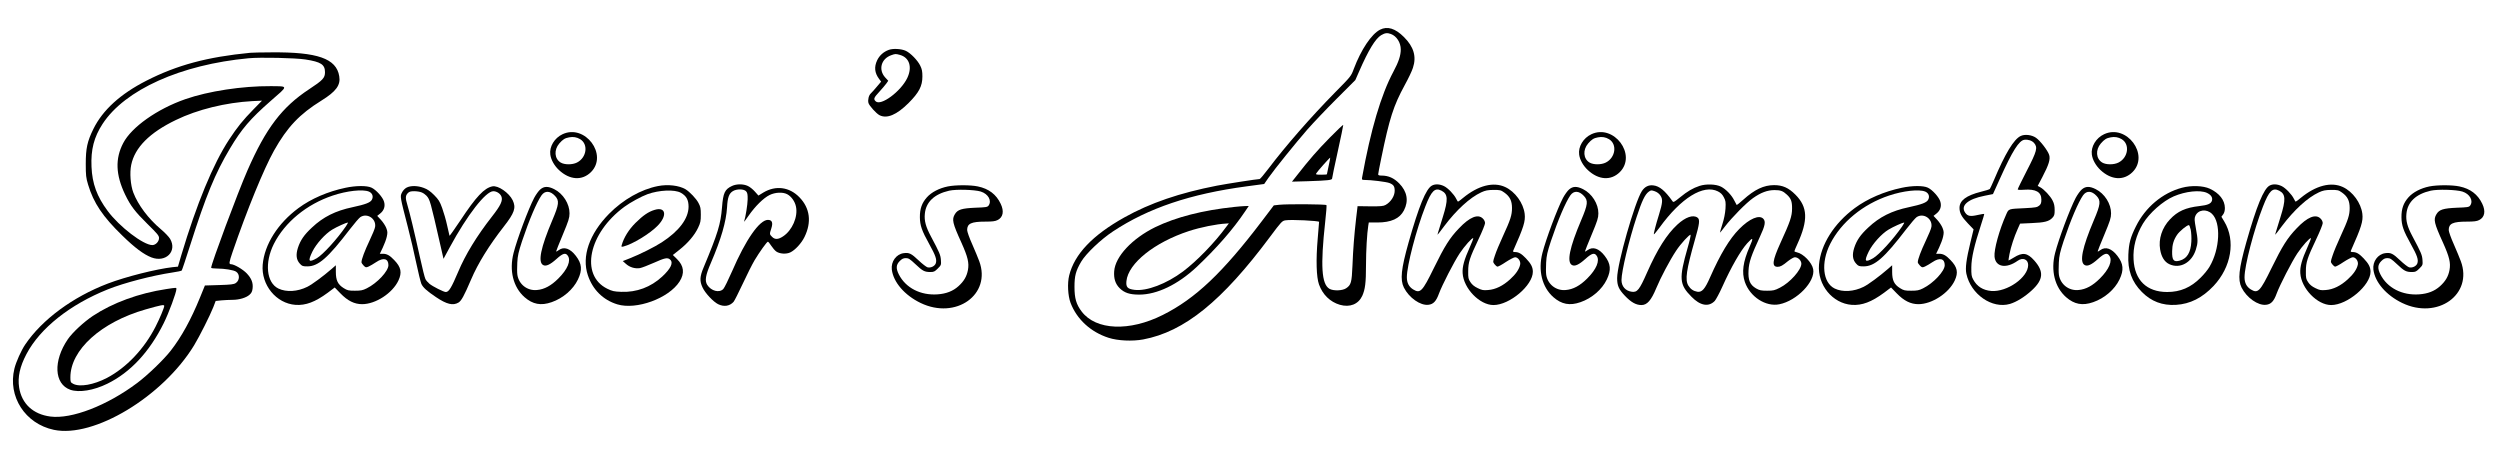 <?xml version="1.0" standalone="no"?>
<svg version="1.0" xmlns="http://www.w3.org/2000/svg"
 width="550" height="100" viewBox="0 0 2877 497"
 preserveAspectRatio="xMidYMid meet">

<g transform="translate(0,497) scale(0.1,-0.1)"
fill="#000000" stroke="none">
<path d="M15882 4759 c-99 -50 -219 -230 -302 -450 -32 -86 -32 -86 -214 -270
-281 -286 -568 -614 -770 -881 -49 -65 -94 -118 -100 -118 -29 0 -376 -54
-491 -76 -431 -84 -767 -199 -1065 -365 -367 -205 -575 -423 -636 -669 -22
-89 -15 -233 16 -315 72 -189 232 -336 438 -402 105 -34 272 -42 397 -19 475
89 909 440 1462 1183 129 173 138 182 176 188 61 11 387 -5 387 -18 0 -6 -7
-94 -16 -196 -21 -240 -15 -441 15 -524 42 -117 128 -201 240 -234 115 -33
213 6 258 103 33 74 43 148 43 354 0 164 12 367 26 453 l6 37 97 0 c161 0 259
45 308 140 56 109 37 216 -55 310 -61 62 -124 90 -204 90 -26 0 -38 4 -38 14
0 8 16 92 36 188 94 457 140 601 269 838 41 74 84 164 95 200 43 129 10 242
-104 355 -99 99 -190 127 -274 84z m125 -50 c65 -24 113 -99 113 -177 0 -70
-24 -143 -85 -257 -142 -265 -261 -669 -360 -1217 -4 -25 -1 -28 23 -28 80 0
257 -22 292 -36 47 -19 60 -38 60 -89 0 -61 -45 -130 -105 -163 -24 -14 -57
-17 -176 -16 l-146 2 -17 -142 c-22 -196 -34 -343 -42 -544 -8 -192 -16 -221
-73 -259 -43 -29 -147 -32 -192 -6 -91 54 -104 264 -49 768 12 102 18 190 15
195 -7 11 -446 14 -544 4 l-62 -7 -135 -178 c-453 -597 -767 -895 -1143 -1083
-384 -193 -769 -177 -933 39 -63 83 -83 152 -83 285 0 127 15 183 77 289 55
93 226 256 367 349 406 268 888 431 1537 518 l202 27 49 71 c70 100 309 396
448 556 65 74 216 233 335 352 l217 217 43 98 c108 248 188 378 253 418 46 27
71 30 114 14z"/>
<path d="M15300 3513 c-141 -144 -227 -242 -379 -436 l-53 -67 179 5 c241 8
283 13 283 32 0 9 29 149 65 311 36 163 64 299 63 304 -2 5 -73 -62 -158 -149z
m-10 -322 c-11 -50 -20 -93 -20 -96 0 -3 -29 -5 -65 -5 -56 0 -65 2 -58 15 12
22 157 185 161 181 1 -2 -6 -44 -18 -95z"/>
<path d="M14205 2719 c-363 -38 -672 -117 -911 -233 -266 -131 -460 -338 -472
-507 -6 -84 13 -145 63 -195 55 -54 115 -74 226 -74 204 0 444 116 659 317
228 215 418 431 559 641 l42 62 -43 -1 c-24 -1 -79 -5 -123 -10z m-94 -230
c-132 -181 -339 -394 -496 -512 -191 -143 -420 -230 -560 -212 -80 10 -99 31
-92 101 21 204 322 445 718 575 135 44 317 81 432 87 l29 2 -31 -41z"/>
<path d="M10227 4526 c-60 -22 -107 -65 -133 -120 -36 -77 -29 -144 22 -213
l24 -32 -49 -58 c-26 -32 -58 -66 -69 -77 -24 -21 -37 -73 -28 -110 7 -30 90
-122 127 -141 85 -44 198 3 335 140 120 120 159 195 159 305 0 59 -5 85 -25
125 -29 60 -110 144 -165 170 -51 24 -148 30 -198 11z m128 -57 c110 -30 146
-139 86 -266 -74 -155 -306 -327 -364 -268 -27 26 -21 41 41 108 31 34 68 77
81 95 l23 33 -36 39 c-80 89 -46 214 70 255 48 17 50 17 99 4z"/>
<path d="M2880 4493 c-496 -48 -844 -142 -1195 -321 -300 -153 -503 -338 -610
-555 -71 -144 -88 -224 -88 -402 0 -134 3 -160 27 -240 63 -210 169 -368 393
-585 144 -141 248 -218 336 -252 165 -63 298 70 215 213 -14 24 -62 74 -106
111 -144 121 -263 279 -318 423 -32 84 -43 228 -24 318 41 199 211 371 515
517 249 121 573 200 880 217 l110 5 -96 -98 c-127 -130 -186 -204 -282 -349
-185 -282 -374 -741 -552 -1336 l-37 -127 -62 -6 c-189 -22 -536 -109 -746
-189 -403 -154 -755 -414 -949 -700 -47 -69 -106 -201 -125 -278 -79 -321 123
-635 454 -705 459 -97 1254 382 1614 973 64 106 182 341 221 439 l27 71 67 7
c36 3 93 6 127 6 77 0 157 24 195 58 24 21 32 39 36 74 7 63 -12 113 -66 171
-45 48 -146 107 -183 107 -25 0 -23 19 18 139 167 487 360 958 478 1169 152
270 293 419 545 575 169 105 223 178 205 281 -33 203 -250 279 -783 274 -113
0 -222 -3 -241 -5z m635 -77 c179 -28 225 -58 225 -147 0 -65 -25 -92 -182
-195 -313 -206 -497 -448 -710 -934 -111 -253 -418 -1077 -418 -1121 0 -5 30
-9 68 -9 86 0 191 -17 219 -36 45 -29 42 -101 -4 -131 -22 -15 -57 -19 -191
-23 l-164 -5 -57 -140 c-103 -253 -214 -454 -336 -610 -81 -104 -265 -281
-385 -371 -347 -261 -757 -419 -1001 -387 -199 26 -330 148 -359 335 -18 119
8 239 85 385 157 297 500 569 937 744 188 75 507 158 745 194 53 7 99 18 104
22 4 4 48 136 98 293 181 568 286 824 457 1111 134 225 233 341 468 547 208
181 208 169 0 171 -326 2 -715 -57 -982 -150 -324 -113 -618 -321 -714 -505
-94 -179 -87 -365 21 -591 63 -131 115 -199 257 -339 116 -114 134 -135 134
-163 0 -41 -39 -81 -77 -81 -103 0 -379 211 -514 393 -123 165 -178 314 -186
508 -9 198 29 342 127 493 257 394 901 683 1680 756 140 13 536 4 655 -14z"/>
<path d="M1915 1774 c-318 -48 -618 -158 -846 -309 -105 -70 -236 -192 -288
-268 -171 -250 -158 -516 28 -582 101 -35 269 -8 427 70 265 130 485 367 648
696 58 116 146 354 146 393 0 18 4 18 -115 0z m-25 -194 c0 -21 -52 -146 -101
-241 -131 -256 -336 -471 -559 -588 -152 -79 -312 -107 -387 -68 -31 17 -33
20 -33 75 0 316 354 635 863 781 183 52 217 59 217 41z"/>
<path d="M6474 3556 c-93 -43 -154 -144 -141 -235 8 -60 46 -127 99 -177 124
-116 267 -125 369 -24 199 199 -68 557 -327 436z m202 -57 c97 -58 76 -212
-36 -269 -53 -27 -143 -27 -188 0 -72 44 -79 145 -16 219 41 47 64 62 114 71
46 9 88 2 126 -21z"/>
<path d="M18314 3556 c-93 -43 -154 -144 -141 -235 8 -60 46 -127 99 -177 124
-116 267 -125 369 -24 199 199 -68 557 -327 436z m202 -57 c97 -58 76 -212
-36 -269 -53 -27 -143 -27 -188 0 -72 44 -79 145 -16 219 41 47 64 62 114 71
46 9 88 2 126 -21z"/>
<path d="M24214 3556 c-93 -43 -154 -144 -141 -235 8 -60 46 -127 99 -177 124
-116 267 -125 369 -24 199 199 -68 557 -327 436z m202 -57 c97 -58 76 -212
-36 -269 -53 -27 -143 -27 -188 0 -72 44 -79 145 -16 219 41 47 64 62 114 71
46 9 88 2 126 -21z"/>
<path d="M23255 3536 c-80 -37 -180 -203 -310 -511 -21 -49 -42 -94 -46 -99
-4 -5 -50 -20 -101 -32 -171 -43 -248 -101 -248 -186 0 -59 24 -103 96 -178
l66 -69 -36 -148 c-48 -198 -61 -298 -47 -363 51 -237 296 -407 502 -347 76
23 170 81 252 157 133 123 140 216 27 343 -79 89 -134 97 -236 33 -32 -19 -59
-35 -60 -33 -1 1 3 34 11 73 16 83 54 199 94 288 l28 63 130 6 c151 6 201 19
240 59 24 25 28 37 28 91 0 45 -6 75 -23 108 -25 52 -100 132 -144 155 l-28
15 54 103 c74 141 93 204 78 253 -16 51 -102 163 -152 198 -49 34 -128 43
-175 21z m153 -81 c44 -51 34 -92 -83 -318 -58 -113 -105 -209 -105 -215 0 -7
25 -9 73 -5 135 10 199 -26 199 -113 0 -39 -5 -53 -25 -70 -23 -19 -42 -23
-164 -29 -194 -9 -186 -6 -216 -73 -79 -176 -142 -405 -134 -485 11 -120 134
-142 267 -47 58 41 120 16 120 -49 0 -143 -242 -313 -424 -299 -96 8 -166 52
-209 133 -19 34 -22 56 -21 140 1 109 33 248 112 490 22 66 38 122 36 124 -1
2 -36 -4 -77 -13 -82 -19 -114 -13 -141 26 -58 82 29 158 224 196 l95 19 81
179 c144 320 219 438 281 446 43 5 86 -9 111 -37z"/>
<path d="M8425 2961 c-84 -39 -103 -79 -116 -246 -16 -196 -47 -297 -213 -695
-43 -103 -46 -154 -11 -228 30 -65 123 -164 179 -192 68 -33 133 -23 178 27
10 11 57 105 106 209 48 104 110 226 136 270 55 92 142 214 153 213 5 0 22
-21 38 -46 17 -26 42 -55 57 -66 38 -28 116 -34 163 -11 55 26 128 105 163
177 84 171 64 332 -59 458 -115 118 -272 139 -414 54 l-57 -35 -41 46 c-23 26
-59 55 -82 65 -51 24 -129 24 -180 0z m161 -62 c15 -17 19 -35 18 -93 -1 -61
-24 -205 -41 -255 -3 -9 20 21 51 66 77 111 173 205 242 239 65 32 151 36 202
10 48 -25 90 -83 102 -143 25 -117 -43 -274 -149 -343 -55 -37 -94 -38 -126
-5 -30 29 -30 32 -9 96 22 67 9 99 -39 99 -97 0 -257 -231 -412 -591 -43 -98
-88 -190 -101 -204 -45 -48 -140 -24 -185 47 -30 48 -20 110 42 253 117 273
176 474 186 640 6 114 23 159 67 186 44 27 127 26 152 -2z"/>
<path d="M16479 2965 c-69 -37 -150 -235 -269 -655 -86 -306 -99 -428 -54
-519 59 -117 189 -209 282 -198 57 6 90 41 122 130 36 97 173 364 238 462 56
84 146 185 156 174 3 -2 -15 -48 -39 -102 -65 -144 -88 -226 -83 -301 11 -175
196 -366 355 -366 186 0 453 226 453 383 0 53 -21 93 -80 155 -52 54 -83 72
-127 72 -16 0 -23 4 -20 13 122 274 143 341 133 427 -15 124 -110 255 -224
308 -136 63 -311 18 -485 -125 -29 -24 -54 -43 -58 -43 -3 0 -12 15 -21 33
-25 51 -95 124 -141 146 -50 24 -101 26 -138 6z m110 -59 c75 -39 78 -102 15
-303 -59 -190 -63 -203 -60 -203 2 0 36 44 76 98 140 186 296 329 426 389 48
22 74 27 141 28 75 0 85 -2 124 -30 64 -45 89 -95 89 -178 0 -82 -17 -135
-105 -326 -37 -80 -78 -178 -91 -219 -25 -75 -25 -75 -6 -101 10 -14 26 -27
34 -29 8 -1 52 22 97 53 46 30 94 55 107 55 34 0 66 -46 58 -84 -10 -52 -51
-112 -116 -170 -82 -75 -168 -117 -252 -123 -57 -5 -72 -2 -121 22 -38 18 -65
40 -83 68 -24 36 -27 49 -26 126 0 104 16 152 120 371 41 86 74 168 74 183 0
16 -10 38 -25 52 -56 57 -152 18 -275 -112 -106 -110 -165 -204 -290 -459
-132 -270 -156 -294 -238 -244 -48 30 -72 75 -72 140 0 133 109 550 212 813
71 183 111 222 187 183z"/>
<path d="M19558 2961 c-76 -25 -138 -61 -226 -133 -70 -57 -75 -59 -87 -40
-84 118 -148 171 -218 179 -55 7 -99 -15 -132 -65 -81 -123 -285 -839 -285
-1002 0 -86 18 -128 88 -202 72 -76 129 -108 192 -108 65 0 112 54 170 194 50
121 158 325 228 430 53 81 157 194 167 184 4 -4 -11 -72 -34 -150 -101 -353
-96 -421 44 -562 101 -104 198 -121 268 -49 14 16 54 89 87 163 104 231 210
415 286 500 69 76 76 68 29 -38 -77 -175 -93 -296 -55 -407 59 -170 240 -288
397 -256 201 40 416 262 389 404 -14 76 -114 179 -188 194 -16 3 -28 9 -28 13
0 4 15 41 34 82 126 276 120 426 -23 569 -79 79 -147 109 -245 109 -118 0
-224 -50 -356 -169 -39 -35 -73 -62 -74 -60 -2 2 -15 27 -29 54 -30 61 -96
129 -151 157 -58 30 -173 34 -248 9z m212 -63 c33 -17 51 -35 68 -68 21 -40
23 -55 19 -130 -4 -56 -16 -118 -36 -180 -17 -52 -29 -95 -28 -97 2 -1 27 30
57 70 82 107 246 273 324 328 91 64 164 91 246 92 70 0 98 -10 143 -52 48 -44
61 -79 60 -161 0 -88 -22 -152 -133 -394 -94 -207 -103 -276 -33 -276 31 0 56
13 121 67 30 23 64 43 77 43 37 0 75 -37 75 -74 0 -71 -131 -218 -246 -276
-61 -31 -76 -35 -148 -35 -70 0 -87 4 -128 27 -70 42 -92 94 -86 206 5 97 30
169 132 390 59 126 67 173 39 204 -46 51 -160 3 -278 -117 -111 -112 -217
-288 -335 -555 -60 -137 -94 -175 -147 -167 -46 8 -79 31 -103 70 -41 66 -24
179 76 532 53 183 58 230 29 251 -50 37 -139 6 -232 -80 -122 -113 -229 -282
-348 -550 -89 -202 -113 -232 -177 -223 -72 10 -118 62 -118 135 0 100 87 464
175 728 61 185 95 256 138 288 26 19 30 19 69 6 28 -10 51 -27 66 -50 29 -43
26 -81 -17 -221 -38 -121 -63 -220 -58 -225 2 -3 31 33 65 78 248 342 505 500
672 416z"/>
<path d="M26119 2965 c-69 -37 -150 -235 -269 -655 -86 -306 -99 -428 -54
-519 59 -117 189 -209 282 -198 57 6 90 41 122 130 36 97 173 364 238 462 56
84 146 185 156 174 3 -2 -15 -48 -39 -102 -65 -144 -88 -226 -83 -301 11 -175
196 -366 355 -366 186 0 453 226 453 383 0 53 -21 93 -80 155 -52 54 -83 72
-127 72 -16 0 -23 4 -20 13 122 274 143 341 133 427 -15 124 -110 255 -224
308 -136 63 -311 18 -485 -125 -29 -24 -54 -43 -58 -43 -3 0 -12 15 -21 33
-25 51 -95 124 -141 146 -50 24 -101 26 -138 6z m110 -59 c75 -39 78 -102 15
-303 -59 -190 -63 -203 -60 -203 2 0 36 44 76 98 140 186 296 329 426 389 48
22 74 27 141 28 75 0 85 -2 124 -30 64 -45 89 -95 89 -178 0 -82 -17 -135
-105 -326 -37 -80 -78 -178 -91 -219 -25 -75 -25 -75 -6 -101 10 -14 26 -27
34 -29 8 -1 52 22 97 53 46 30 94 55 107 55 34 0 66 -46 58 -84 -10 -52 -51
-112 -116 -170 -82 -75 -168 -117 -252 -123 -57 -5 -72 -2 -121 22 -38 18 -65
40 -83 68 -24 36 -27 49 -26 126 0 104 16 152 120 371 41 86 74 168 74 183 0
16 -10 38 -25 52 -56 57 -152 18 -275 -112 -106 -110 -165 -204 -290 -459
-132 -270 -156 -294 -238 -244 -48 30 -72 75 -72 140 0 133 109 550 212 813
71 183 111 222 187 183z"/>
<path d="M7571 2959 c-194 -38 -400 -155 -562 -319 -227 -231 -317 -490 -244
-707 56 -167 176 -285 339 -335 219 -67 592 69 716 262 61 95 51 181 -30 260
l-47 46 77 61 c95 75 174 167 214 253 27 57 31 76 31 150 0 73 -4 92 -27 135
-26 50 -100 127 -148 157 -74 44 -204 60 -319 37z m264 -77 c64 -36 89 -82 89
-161 -1 -136 -109 -280 -308 -409 -83 -54 -251 -138 -365 -183 l-84 -33 36
-32 c43 -39 104 -58 161 -49 22 4 95 32 160 61 127 57 159 64 188 37 40 -36 8
-103 -92 -196 -131 -121 -294 -182 -471 -175 -83 3 -104 8 -161 36 -316 156
-215 640 198 943 66 49 197 120 266 145 134 48 312 56 383 16z"/>
<path d="M7533 2685 c-71 -21 -133 -64 -219 -149 -78 -77 -135 -170 -159 -255
-7 -22 -5 -23 21 -17 103 26 303 147 392 239 114 116 94 222 -35 182z"/>
<path d="M10908 2955 c-99 -20 -188 -66 -241 -125 -58 -65 -82 -132 -81 -230
1 -93 22 -155 108 -309 74 -133 89 -179 75 -221 -12 -33 -57 -55 -95 -46 -14
4 -61 40 -104 81 -82 78 -108 91 -170 82 -86 -11 -148 -97 -137 -189 18 -145
147 -295 331 -384 407 -196 818 97 675 481 -12 33 -48 120 -80 193 -33 73 -59
147 -59 165 0 75 47 97 210 97 80 0 113 4 140 18 64 32 77 101 36 187 -51 108
-137 174 -263 200 -84 18 -255 18 -345 0z m379 -59 c86 -27 130 -106 89 -162
-13 -17 -31 -20 -153 -24 -155 -7 -202 -21 -234 -74 -37 -61 -28 -102 75 -328
74 -165 90 -232 75 -315 -14 -74 -46 -129 -109 -186 -63 -57 -141 -87 -240
-94 -196 -14 -367 74 -446 229 -35 69 -32 112 10 154 26 26 42 34 71 34 31 0
46 -10 110 -70 82 -78 105 -90 172 -90 40 0 50 5 85 40 39 39 40 42 36 98 -4
59 -16 86 -115 272 -59 110 -78 180 -70 259 12 136 109 228 280 267 81 18 292
12 364 -10z"/>
<path d="M27958 2955 c-99 -20 -188 -66 -241 -125 -58 -65 -82 -132 -81 -230
1 -93 22 -155 108 -309 74 -133 89 -179 75 -221 -12 -33 -57 -55 -95 -46 -14
4 -61 40 -104 81 -82 78 -108 91 -170 82 -86 -11 -148 -97 -137 -189 18 -145
147 -295 331 -384 407 -196 818 97 675 481 -12 33 -48 120 -80 193 -33 73 -59
147 -59 165 0 75 47 97 210 97 80 0 113 4 140 18 64 32 77 101 36 187 -51 108
-137 174 -263 200 -84 18 -255 18 -345 0z m379 -59 c86 -27 130 -106 89 -162
-13 -17 -31 -20 -153 -24 -155 -7 -202 -21 -234 -74 -37 -61 -28 -102 75 -328
74 -165 90 -232 75 -315 -14 -74 -46 -129 -109 -186 -63 -57 -141 -87 -240
-94 -196 -14 -367 74 -446 229 -35 69 -32 112 10 154 26 26 42 34 71 34 31 0
46 -10 110 -70 82 -78 105 -90 172 -90 40 0 50 5 85 40 39 39 40 42 36 98 -4
59 -16 86 -115 272 -59 110 -78 180 -70 259 12 136 109 228 280 267 81 18 292
12 364 -10z"/>
<path d="M3974 2939 c-200 -42 -393 -125 -539 -233 -238 -176 -392 -419 -412
-652 -19 -232 155 -446 378 -462 117 -8 226 33 370 139 l81 61 65 -67 c83 -86
161 -125 250 -125 156 0 350 127 418 272 43 92 31 154 -49 236 -50 53 -84 72
-130 72 l-35 0 34 71 c19 40 40 96 46 125 10 46 10 60 -6 101 -10 26 -38 68
-61 93 l-43 46 34 27 c44 35 60 83 45 135 -13 51 -92 139 -145 163 -53 25
-180 24 -301 -2z m271 -43 c41 -18 55 -57 34 -95 -18 -32 -73 -53 -222 -85
-196 -41 -338 -112 -467 -234 -91 -84 -134 -148 -162 -235 -25 -79 -18 -136
22 -180 26 -29 34 -32 87 -32 126 0 236 96 491 429 51 66 104 128 119 138 78
51 183 -17 170 -111 -2 -20 -32 -92 -65 -161 -55 -116 -92 -214 -92 -247 0 -8
11 -25 25 -39 23 -23 27 -24 57 -11 18 8 57 31 87 51 83 56 141 42 141 -35 0
-69 -130 -208 -250 -267 -46 -23 -68 -27 -136 -27 -72 0 -86 3 -129 30 -67 42
-90 89 -90 186 l0 77 -48 -42 c-99 -86 -224 -178 -280 -206 -113 -56 -241 -64
-333 -20 -138 67 -161 297 -52 514 126 249 377 456 677 556 163 55 346 75 416
46z m-265 -401 c-102 -148 -264 -325 -334 -366 -95 -54 -106 -37 -50 78 44 89
148 204 227 251 52 32 162 81 180 82 4 0 -6 -20 -23 -45z"/>
<path d="M4680 2942 c-21 -11 -43 -34 -54 -57 -23 -46 -24 -42 67 -395 31
-118 74 -305 97 -415 23 -110 50 -218 59 -241 19 -42 63 -82 169 -153 123 -83
196 -100 259 -62 33 21 63 75 144 264 79 186 208 394 376 609 125 160 144 217
103 304 -42 86 -168 173 -233 160 -94 -19 -187 -117 -370 -394 -67 -100 -123
-179 -124 -175 -1 5 -13 58 -27 118 -13 61 -39 151 -57 200 -28 78 -41 98 -93
151 -44 44 -77 67 -119 82 -71 27 -150 28 -197 4z m173 -56 c18 -7 42 -24 54
-37 41 -45 45 -60 159 -561 l38 -166 71 131 c202 374 415 647 502 647 38 0 79
-26 93 -60 19 -46 -7 -103 -110 -234 -173 -221 -304 -436 -386 -631 -79 -186
-108 -235 -144 -235 -24 0 -151 64 -188 95 -18 15 -39 39 -46 54 -8 14 -37
131 -65 259 -65 294 -117 509 -142 591 -25 81 -24 109 3 138 17 18 32 23 75
23 30 0 68 -6 86 -14z"/>
<path d="M21884 2939 c-200 -42 -393 -125 -539 -233 -238 -176 -392 -419 -412
-652 -19 -232 155 -446 378 -462 117 -8 226 33 370 139 l81 61 65 -67 c83 -86
161 -125 250 -125 156 0 350 127 418 272 43 92 31 154 -49 236 -50 53 -84 72
-130 72 l-35 0 34 71 c19 40 40 96 46 125 10 46 10 60 -6 101 -10 26 -38 68
-61 93 l-43 46 34 27 c44 35 60 83 45 135 -13 51 -92 139 -145 163 -53 25
-180 24 -301 -2z m271 -43 c41 -18 55 -57 34 -95 -18 -32 -73 -53 -222 -85
-196 -41 -338 -112 -467 -234 -91 -84 -134 -148 -162 -235 -25 -79 -18 -136
22 -180 26 -29 34 -32 87 -32 126 0 236 96 491 429 51 66 104 128 119 138 78
51 183 -17 170 -111 -2 -20 -32 -92 -65 -161 -55 -116 -92 -214 -92 -247 0 -8
11 -25 25 -39 23 -23 27 -24 57 -11 18 8 57 31 87 51 83 56 141 42 141 -35 0
-69 -130 -208 -250 -267 -46 -23 -68 -27 -136 -27 -72 0 -86 3 -129 30 -67 42
-90 89 -90 186 l0 77 -48 -42 c-99 -86 -224 -178 -280 -206 -113 -56 -241 -64
-333 -20 -138 67 -161 297 -52 514 126 249 377 456 677 556 163 55 346 75 416
46z m-265 -401 c-102 -148 -264 -325 -334 -366 -95 -54 -106 -37 -50 78 44 89
148 204 227 251 52 32 162 81 180 82 4 0 -6 -20 -23 -45z"/>
<path d="M25110 2940 c-225 -60 -421 -225 -530 -445 -63 -126 -81 -193 -87
-325 -9 -179 39 -312 156 -430 107 -108 235 -157 391 -148 164 10 303 80 434
218 205 218 255 522 123 741 l-33 55 20 27 c13 18 20 42 20 74 -1 90 -64 171
-174 222 -76 35 -212 40 -320 11z m287 -59 c47 -22 67 -52 59 -87 -10 -37 -46
-54 -145 -65 -158 -18 -251 -59 -339 -153 -92 -97 -134 -227 -113 -347 14 -85
50 -142 104 -168 123 -59 260 16 307 167 25 80 25 111 0 246 -17 95 -18 112
-6 141 31 73 129 85 192 24 105 -101 91 -405 -28 -607 -18 -32 -64 -89 -103
-127 -112 -113 -234 -165 -385 -165 -235 0 -375 135 -387 375 -8 140 29 279
108 412 74 122 228 259 355 314 135 58 301 76 381 40z m-186 -425 c6 -30 10
-90 7 -137 -7 -125 -50 -195 -134 -218 -70 -19 -89 4 -87 109 1 74 17 129 56
187 28 42 114 113 137 113 5 0 14 -24 21 -54z"/>
<path d="M6217 2920 c-19 -16 -50 -60 -70 -97 -67 -128 -196 -474 -237 -634
-52 -202 -4 -393 126 -508 95 -83 189 -101 312 -58 131 45 248 146 303 261 52
109 46 181 -24 272 -66 86 -137 110 -197 66 -16 -13 -30 -19 -30 -14 0 5 35
92 77 193 66 158 77 192 77 244 1 109 -74 228 -177 279 -70 35 -117 34 -160
-4z m171 -75 c50 -54 46 -96 -32 -279 -134 -316 -168 -483 -105 -516 32 -18
81 5 154 71 72 65 104 74 129 37 40 -56 -2 -157 -109 -263 -82 -82 -161 -125
-246 -132 -111 -11 -208 65 -225 174 -4 25 -4 88 -1 142 4 80 14 121 55 247
82 245 169 448 224 527 40 56 100 53 156 -8z"/>
<path d="M18057 2920 c-19 -16 -50 -60 -70 -97 -67 -128 -196 -474 -237 -634
-52 -202 -4 -393 126 -508 95 -83 189 -101 312 -58 131 45 248 146 303 261 52
109 46 181 -24 272 -66 86 -137 110 -197 66 -16 -13 -30 -19 -30 -14 0 5 35
92 77 193 66 158 77 192 77 244 1 109 -74 228 -177 279 -70 35 -117 34 -160
-4z m171 -75 c50 -54 46 -96 -32 -279 -134 -316 -168 -483 -105 -516 32 -18
81 5 154 71 72 65 104 74 129 37 40 -56 -2 -157 -109 -263 -82 -82 -161 -125
-246 -132 -111 -11 -208 65 -225 174 -4 25 -4 88 -1 142 4 80 14 121 55 247
82 245 169 448 224 527 40 56 100 53 156 -8z"/>
<path d="M23957 2920 c-19 -16 -50 -60 -70 -97 -67 -128 -196 -474 -237 -634
-52 -202 -4 -393 126 -508 95 -83 189 -101 312 -58 131 45 248 146 303 261 52
109 46 181 -24 272 -66 86 -137 110 -197 66 -16 -13 -30 -19 -30 -14 0 5 35
92 77 193 66 158 77 192 77 244 1 109 -74 228 -177 279 -70 35 -117 34 -160
-4z m171 -75 c50 -54 46 -96 -32 -279 -134 -316 -168 -483 -105 -516 32 -18
81 5 154 71 72 65 104 74 129 37 40 -56 -2 -157 -109 -263 -82 -82 -161 -125
-246 -132 -111 -11 -208 65 -225 174 -4 25 -4 88 -1 142 4 80 14 121 55 247
82 245 169 448 224 527 40 56 100 53 156 -8z"/>
</g>
</svg>

